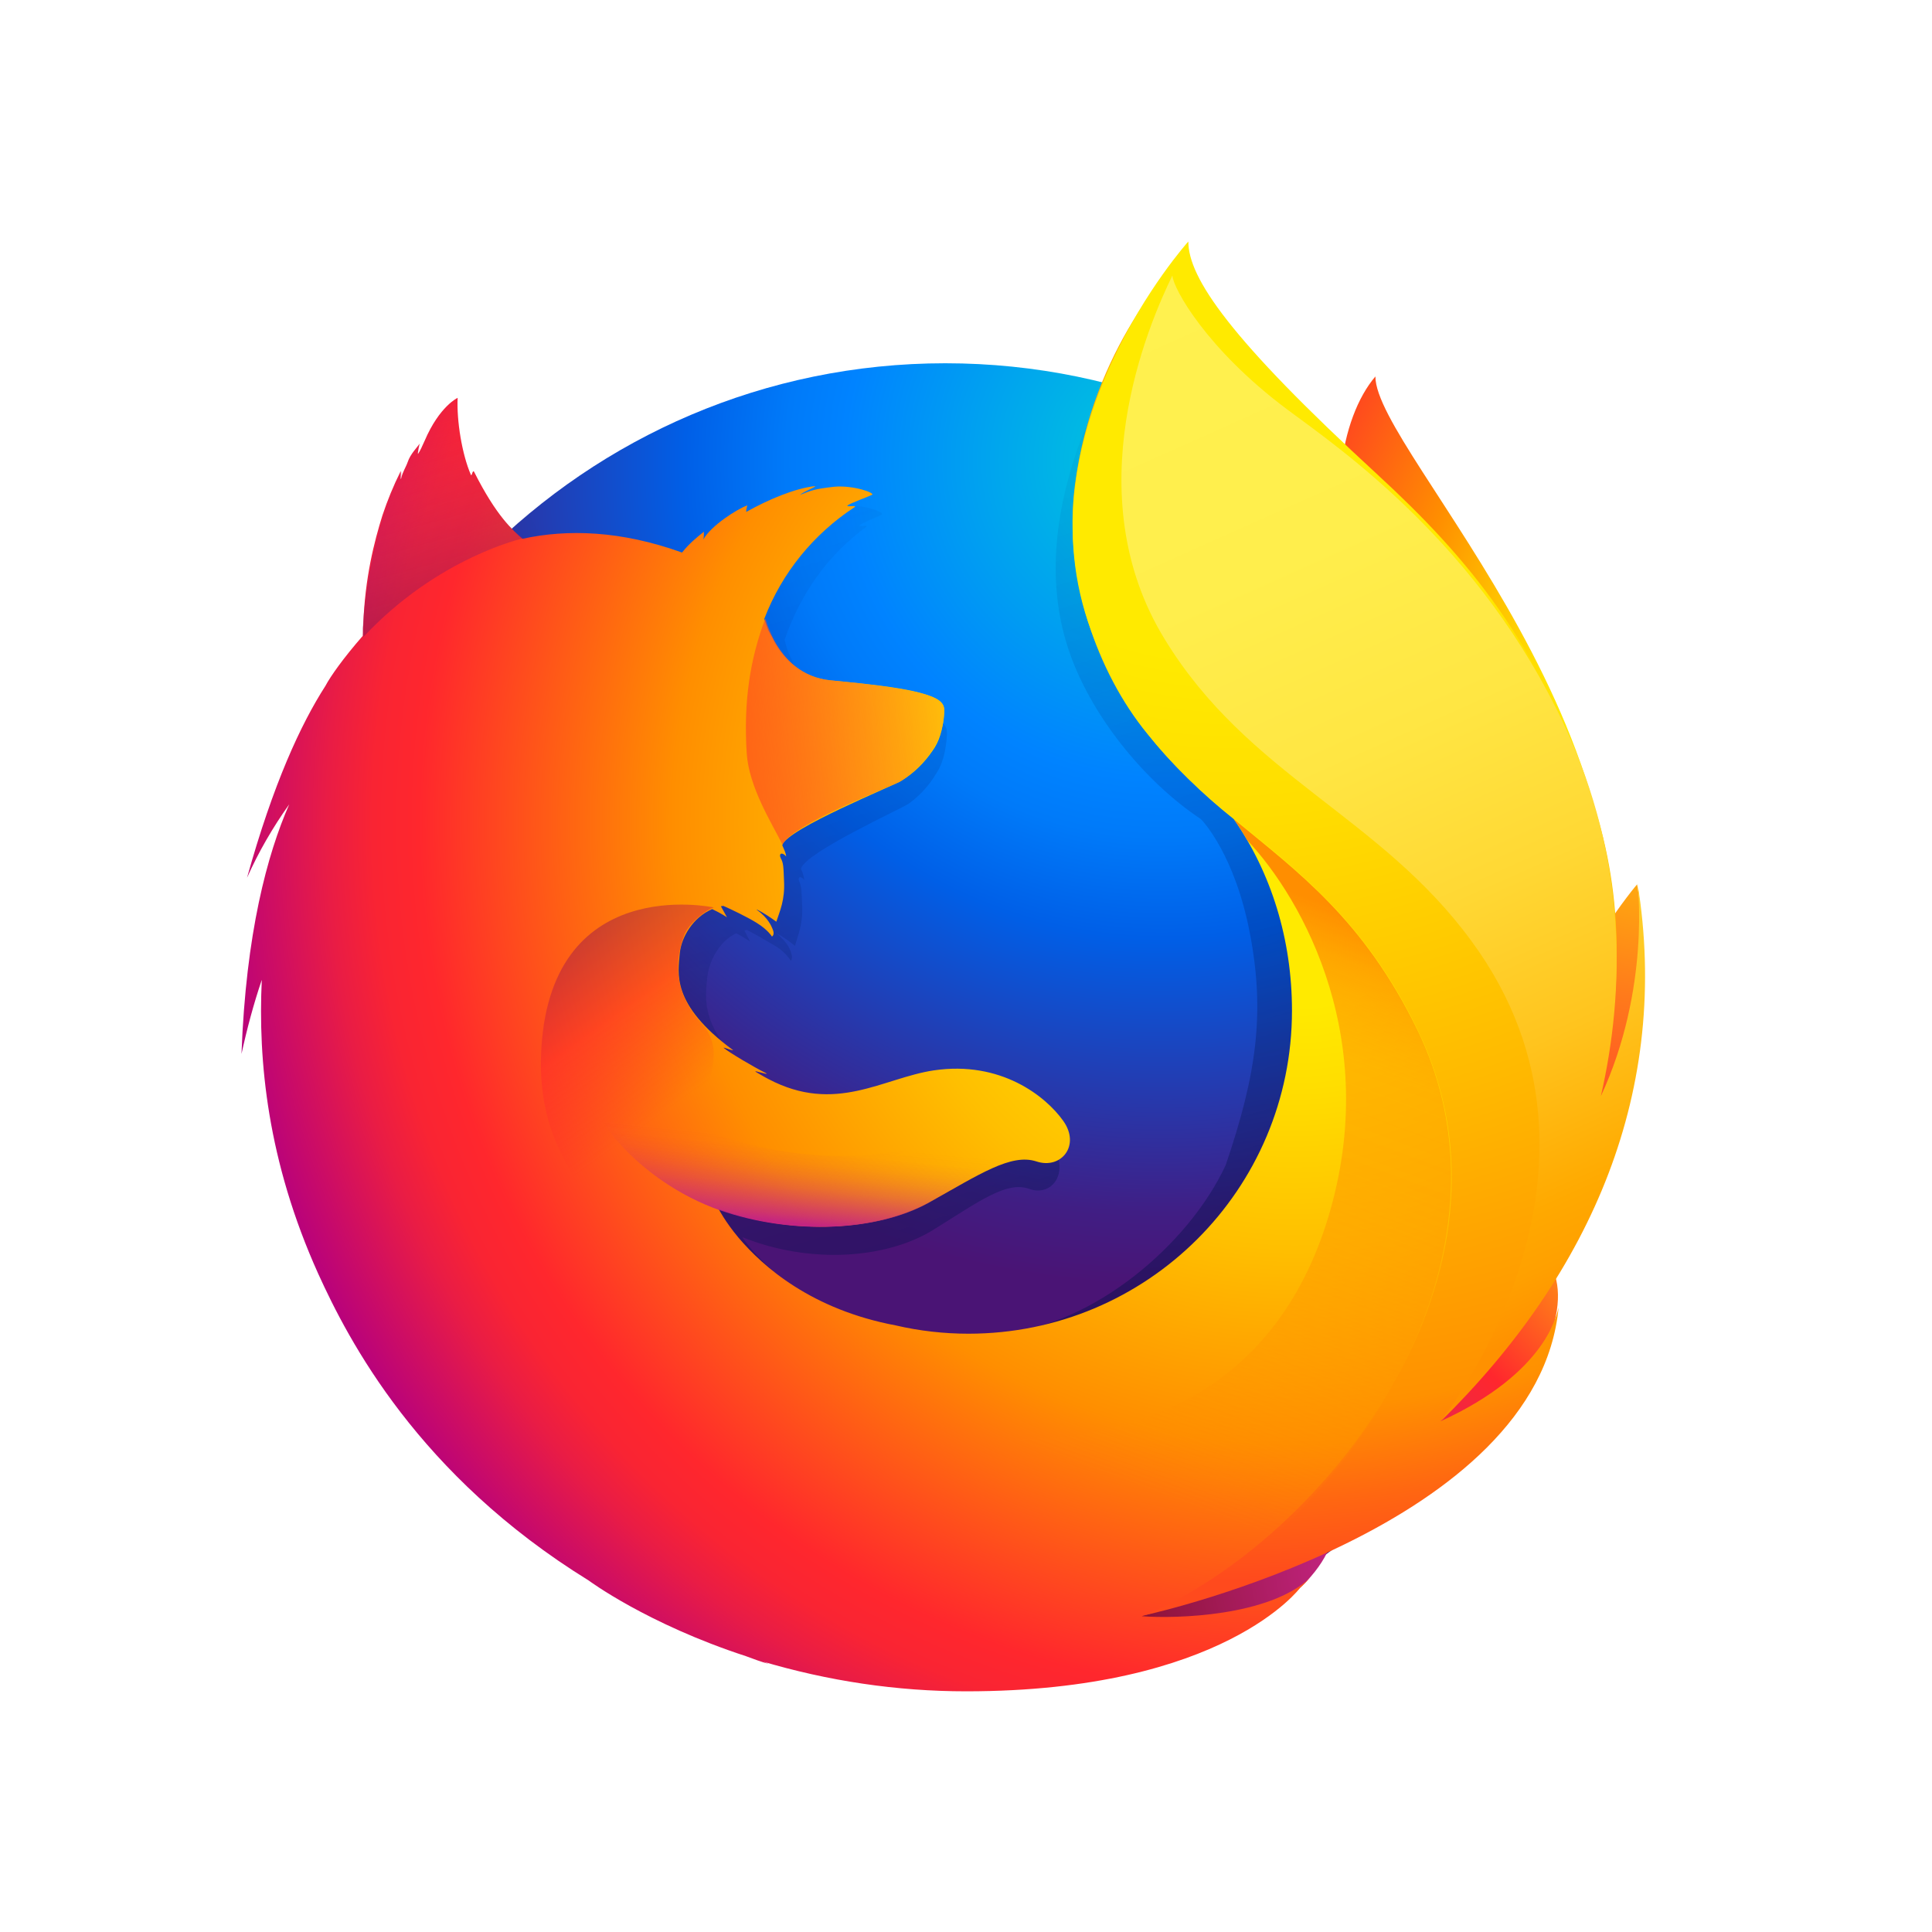 <svg width="40" height="40" viewBox="0 0 40 40" fill="none" xmlns="http://www.w3.org/2000/svg">
<path d="M28.476 7.794C27.749 8.646 27.408 10.554 28.146 12.496C28.884 14.438 30.02 14.018 30.724 15.994C31.656 18.606 31.224 22.116 31.224 22.116C31.224 22.116 32.349 25.364 33.132 21.911C34.87 15.426 28.476 9.395 28.476 7.794Z" fill="url(#paint0_radial_302_19)"/>
<path d="M19.571 34.722C27.056 34.722 33.109 28.635 33.109 21.116C33.109 13.598 27.044 7.521 19.571 7.521C12.098 7.521 6.045 13.609 6.045 21.116C6.033 28.635 12.098 34.722 19.571 34.722Z" fill="url(#paint1_radial_302_19)"/>
<path d="M29.714 29.509C29.418 29.714 29.112 29.895 28.794 30.066C29.214 29.441 29.611 28.805 29.963 28.146C30.247 27.828 30.52 27.522 30.736 27.181C30.838 27.011 30.963 26.817 31.088 26.579C31.849 25.205 32.689 22.99 32.712 20.719V20.548C32.712 19.98 32.655 19.401 32.542 18.845C32.553 18.89 32.553 18.936 32.564 18.981C32.553 18.947 32.553 18.913 32.542 18.879C32.553 18.936 32.564 19.004 32.576 19.06C32.735 20.378 32.621 21.661 32.065 22.615C32.053 22.627 32.042 22.638 32.042 22.661C32.326 21.218 32.428 19.628 32.11 18.038C32.11 18.038 31.985 17.266 31.031 14.915C30.486 13.563 29.509 12.45 28.657 11.644C27.908 10.713 27.215 10.088 26.84 9.691C26.056 8.861 25.727 8.237 25.591 7.839C25.477 7.783 23.967 6.317 23.853 6.261C23.195 7.283 21.139 10.463 22.116 13.427C22.558 14.779 23.683 16.176 24.864 16.959C24.921 17.016 25.568 17.72 25.875 19.31C26.193 20.957 26.023 22.229 25.375 24.126C24.603 25.784 22.627 27.431 20.775 27.601C16.823 27.965 15.369 25.614 15.369 25.614C16.778 26.181 18.345 26.056 19.299 25.477C20.253 24.887 20.832 24.444 21.309 24.614C21.775 24.785 22.138 24.285 21.809 23.762C21.286 22.956 20.332 22.547 19.39 22.706C18.436 22.865 17.55 23.626 16.301 22.888C16.221 22.842 16.142 22.786 16.062 22.729C15.983 22.672 16.335 22.808 16.244 22.752C16.005 22.615 15.562 22.331 15.46 22.229C15.437 22.206 15.653 22.297 15.63 22.274C14.461 21.309 14.608 20.65 14.642 20.241C14.677 19.912 14.881 19.492 15.244 19.322C15.415 19.413 15.528 19.492 15.528 19.492C15.528 19.492 15.449 19.344 15.415 19.265C15.426 19.253 15.437 19.265 15.46 19.253C15.608 19.322 15.914 19.503 16.085 19.605C16.301 19.753 16.369 19.89 16.369 19.89C16.369 19.89 16.425 19.855 16.38 19.73C16.369 19.674 16.301 19.503 16.085 19.333H16.096C16.221 19.401 16.346 19.492 16.46 19.583C16.516 19.367 16.63 19.14 16.607 18.731C16.596 18.447 16.596 18.368 16.55 18.254C16.505 18.163 16.573 18.118 16.653 18.22C16.641 18.14 16.619 18.061 16.584 17.993V17.981C16.687 17.641 18.663 16.744 18.811 16.641C19.049 16.471 19.242 16.255 19.39 16.005C19.503 15.835 19.583 15.585 19.606 15.21C19.617 14.938 19.492 14.756 17.482 14.552C16.937 14.495 16.607 14.097 16.425 13.734C16.391 13.654 16.357 13.586 16.323 13.507C16.289 13.427 16.267 13.336 16.244 13.245C16.573 12.303 17.118 11.508 17.936 10.906C17.982 10.86 17.754 10.917 17.8 10.872C17.857 10.826 18.186 10.69 18.254 10.656C18.334 10.622 17.925 10.44 17.561 10.486C17.198 10.531 17.118 10.576 16.914 10.656C16.993 10.576 17.255 10.463 17.198 10.474C16.8 10.531 16.312 10.77 15.892 11.031C15.892 10.985 15.903 10.94 15.914 10.895C15.721 10.974 15.233 11.315 15.097 11.599C15.108 11.542 15.108 11.485 15.108 11.428C14.96 11.553 14.824 11.69 14.71 11.848L14.642 11.871C13.507 11.417 12.496 11.383 11.655 11.587C11.474 11.405 11.383 11.542 10.951 10.611C10.917 10.554 10.974 10.667 10.951 10.611C10.883 10.429 10.997 10.849 10.951 10.611C10.247 11.178 9.316 11.814 8.862 12.257C8.862 12.28 9.384 12.11 8.862 12.257C8.68 12.314 8.691 12.416 8.668 13.404C8.657 13.484 8.668 13.563 8.657 13.632C8.294 14.086 8.055 14.472 7.964 14.677C7.499 15.472 6.988 16.721 6.499 18.686C6.715 18.152 6.976 17.641 7.283 17.152C6.874 18.197 6.476 19.844 6.397 22.365C6.499 21.843 6.624 21.332 6.783 20.821C6.681 22.922 7.044 25.012 7.839 26.954C8.123 27.646 8.589 28.703 9.395 29.861C11.917 32.508 15.46 34.154 19.39 34.154C23.49 34.154 27.181 32.36 29.714 29.509Z" fill="url(#paint2_linear_302_19)"/>
<path d="M26.67 31.428C31.633 30.849 33.836 25.738 31.008 25.636C28.464 25.557 24.319 31.701 26.67 31.428Z" fill="url(#paint3_radial_302_19)"/>
<path d="M31.372 24.591C34.79 22.604 33.893 18.311 33.893 18.311C33.893 18.311 32.576 19.844 31.678 22.286C30.804 24.705 29.316 25.795 31.372 24.591Z" fill="url(#paint4_radial_302_19)"/>
<path d="M20.526 33.973C25.296 35.495 29.384 31.735 26.863 30.486C24.569 29.361 18.265 33.257 20.526 33.973Z" fill="url(#paint5_radial_302_19)"/>
<path d="M31.735 26.42C31.849 26.261 32.008 25.738 32.144 25.5C32.984 24.137 32.996 23.058 32.996 23.035C33.507 20.503 33.462 19.458 33.144 17.55C32.894 16.005 31.792 13.791 30.838 12.734C29.861 11.633 30.543 11.996 29.6 11.19C28.771 10.27 27.953 9.35 27.522 8.986C24.342 6.329 24.41 5.761 24.478 5.67C24.466 5.681 24.455 5.693 24.432 5.716C24.398 5.568 24.364 5.443 24.364 5.443C24.364 5.443 22.615 7.169 22.252 10.065C22.013 11.951 22.718 13.927 23.751 15.188C24.285 15.846 24.887 16.437 25.545 16.959C26.318 18.072 26.749 19.447 26.749 20.923C26.749 24.625 23.751 27.613 20.049 27.613C19.549 27.613 19.038 27.556 18.549 27.442C16.8 27.113 15.801 26.227 15.29 25.625C15.006 25.284 14.881 25.034 14.881 25.034C16.448 25.591 18.174 25.477 19.231 24.898C20.287 24.308 20.934 23.876 21.457 24.046C21.968 24.217 22.377 23.717 22.013 23.206C21.65 22.695 20.719 21.956 19.333 22.161C18.277 22.32 17.3 23.07 15.914 22.343C15.823 22.297 15.733 22.241 15.653 22.195C15.562 22.138 15.948 22.274 15.858 22.218C15.585 22.081 15.108 21.797 14.983 21.695C14.96 21.673 15.188 21.763 15.176 21.741C13.881 20.787 14.04 20.139 14.075 19.73C14.109 19.401 14.347 18.992 14.745 18.822C14.938 18.913 15.051 18.992 15.051 18.992C15.051 18.992 14.972 18.845 14.926 18.765C14.938 18.754 14.96 18.765 14.972 18.754C15.131 18.822 15.483 18.992 15.665 19.106C15.903 19.253 15.982 19.39 15.982 19.39C15.982 19.39 16.051 19.356 15.994 19.231C15.971 19.174 15.903 19.004 15.665 18.833H15.676C15.812 18.901 15.948 18.992 16.073 19.083C16.142 18.867 16.255 18.64 16.232 18.231C16.221 17.947 16.221 17.868 16.164 17.766C16.119 17.675 16.187 17.629 16.278 17.732C16.267 17.652 16.232 17.584 16.198 17.504V17.493C16.312 17.152 18.504 16.267 18.663 16.164C18.924 16.005 19.14 15.79 19.31 15.54C19.435 15.369 19.526 15.119 19.549 14.745C19.56 14.574 19.503 14.449 18.924 14.313C18.572 14.233 18.038 14.165 17.198 14.086C16.596 14.029 16.232 13.643 16.028 13.28C15.994 13.2 15.948 13.132 15.914 13.064C15.88 12.984 15.846 12.893 15.823 12.814C16.187 11.86 16.846 11.053 17.698 10.497C17.743 10.451 17.504 10.508 17.55 10.463C17.607 10.418 17.981 10.281 18.05 10.247C18.14 10.213 17.686 10.043 17.277 10.077C16.868 10.122 16.789 10.156 16.562 10.247C16.653 10.168 16.937 10.065 16.868 10.065C16.46 10.111 15.914 10.338 15.449 10.599C15.449 10.554 15.46 10.508 15.472 10.463C15.256 10.542 14.722 10.883 14.563 11.167C14.574 11.11 14.574 11.053 14.574 11.008C14.415 11.133 14.256 11.269 14.131 11.428L14.12 11.44C12.859 10.985 11.746 10.951 10.815 11.156C10.611 10.974 10.281 10.69 9.816 9.77C9.781 9.713 9.77 9.884 9.747 9.827C9.566 9.407 9.452 8.714 9.475 8.237C9.475 8.237 9.1 8.407 8.793 9.123C8.737 9.248 8.702 9.327 8.657 9.395C8.634 9.418 8.691 9.157 8.691 9.18C8.634 9.27 8.498 9.395 8.441 9.566C8.396 9.691 8.339 9.759 8.305 9.906L8.294 9.918C8.294 9.872 8.305 9.736 8.294 9.759C8.146 10.054 8.021 10.361 7.919 10.667C7.748 11.213 7.555 11.962 7.521 12.939C7.51 13.007 7.521 13.098 7.51 13.166C7.112 13.62 6.84 14.006 6.738 14.2C6.227 14.995 5.659 16.221 5.114 18.174C5.352 17.641 5.647 17.13 5.988 16.653C5.534 17.686 5.091 19.322 5 21.82C5.114 21.298 5.25 20.787 5.42 20.287C5.341 21.956 5.534 24.035 6.59 26.375C7.215 27.749 8.657 30.543 12.189 32.723C12.189 32.723 13.393 33.62 15.449 34.291C15.596 34.347 15.755 34.404 15.914 34.45C15.869 34.427 15.812 34.404 15.767 34.393C17.141 34.802 18.561 35.017 20.003 35.017C25.341 35.017 26.92 32.871 26.92 32.871L26.908 32.882C26.988 32.814 27.056 32.735 27.124 32.666C26.284 33.462 24.353 33.518 23.637 33.462C24.864 33.098 25.67 32.791 27.238 32.201C27.419 32.133 27.613 32.053 27.805 31.962L27.862 31.928C27.896 31.905 27.942 31.894 27.976 31.872C28.737 31.508 29.464 31.065 30.122 30.531C31.701 29.271 32.042 28.044 32.224 27.238C32.201 27.317 32.121 27.499 32.065 27.613C31.656 28.476 30.758 29.021 29.782 29.475C30.247 28.862 30.679 28.226 31.076 27.567C31.395 27.249 31.485 26.749 31.735 26.42Z" fill="url(#paint6_radial_302_19)"/>
<path d="M29.816 29.43C30.463 28.726 31.031 27.908 31.474 26.988C32.598 24.625 34.336 20.684 32.973 16.584C31.894 13.336 30.406 11.565 28.521 9.827C25.455 7.01 24.603 5.75 24.603 5C24.603 5 21.059 8.941 22.593 13.064C24.126 17.186 27.272 17.027 29.35 21.32C31.803 26.375 27.374 31.894 23.706 33.439C23.933 33.393 31.849 31.599 32.269 27.067C32.246 27.147 32.065 28.407 29.816 29.43Z" fill="url(#paint7_radial_302_19)"/>
<path d="M19.549 14.745C19.56 14.472 19.424 14.302 17.209 14.086C16.301 14.006 15.948 13.166 15.846 12.803C15.528 13.643 15.392 14.529 15.46 15.596C15.506 16.301 15.983 17.05 16.198 17.482C16.198 17.482 16.244 17.414 16.267 17.391C16.687 16.948 18.459 16.278 18.629 16.187C18.822 16.073 19.526 15.562 19.549 14.745Z" fill="url(#paint8_linear_302_19)"/>
<path d="M9.815 9.77C9.781 9.713 9.77 9.884 9.747 9.827C9.566 9.407 9.452 8.725 9.486 8.237C9.486 8.237 9.111 8.407 8.805 9.123C8.748 9.248 8.714 9.327 8.668 9.395C8.646 9.418 8.702 9.157 8.702 9.18C8.646 9.27 8.509 9.395 8.453 9.554C8.407 9.679 8.35 9.759 8.316 9.918C8.305 9.963 8.328 9.725 8.316 9.759C7.589 11.156 7.453 13.268 7.533 13.177C9.077 11.53 10.838 11.144 10.838 11.144C10.622 11.008 10.213 10.599 9.815 9.77Z" fill="url(#paint9_linear_302_19)"/>
<path d="M15.653 26.965C13.529 26.056 11.11 24.773 11.201 21.866C11.326 18.038 14.779 18.788 14.779 18.788C14.654 18.822 14.302 19.072 14.177 19.333C14.052 19.662 13.813 20.412 14.529 21.196C15.665 22.422 12.2 24.103 17.538 27.283C17.675 27.351 16.289 27.238 15.653 26.965Z" fill="url(#paint10_linear_302_19)"/>
<path d="M14.904 25.057C16.414 25.579 18.163 25.489 19.219 24.909C19.924 24.512 20.832 23.887 21.377 24.046C20.9 23.853 20.537 23.762 20.094 23.751C20.015 23.751 19.935 23.751 19.855 23.74C19.696 23.74 19.537 23.751 19.378 23.762C19.106 23.785 18.811 23.955 18.538 23.933C18.527 23.933 18.799 23.819 18.776 23.819C18.629 23.853 18.47 23.853 18.311 23.876C18.209 23.887 18.118 23.899 18.004 23.91C14.858 24.171 12.212 22.206 12.212 22.206C11.985 22.956 13.223 24.466 14.904 25.057Z" fill="url(#paint11_linear_302_19)"/>
<path d="M29.805 29.452C32.984 26.329 34.586 22.547 33.904 18.288C33.904 18.288 34.177 20.469 33.144 22.695C33.643 20.514 33.7 17.811 32.383 15.006C30.634 11.269 27.749 9.293 26.647 8.475C24.978 7.226 24.285 5.965 24.273 5.704C23.774 6.726 22.263 10.224 24.114 13.234C25.841 16.062 28.567 16.891 30.463 19.481C33.984 24.262 29.805 29.452 29.805 29.452Z" fill="url(#paint12_linear_302_19)"/>
<path d="M29.35 21.332C28.237 19.038 26.852 18.038 25.545 16.959C25.693 17.175 25.738 17.243 25.818 17.391C26.976 18.617 28.669 21.616 27.442 25.386C25.114 32.473 15.823 29.134 14.847 28.203C15.244 32.303 22.104 34.268 26.579 31.61C29.112 29.18 31.167 25.091 29.35 21.332Z" fill="url(#paint13_linear_302_19)"/>
<defs>
<radialGradient id="paint0_radial_302_19" cx="0" cy="0" r="1" gradientUnits="userSpaceOnUse" gradientTransform="translate(33.522 14.269) rotate(2.26) scale(10.459 15.416)">
<stop offset="0.1" stop-color="#FFEA00"/>
<stop offset="0.17" stop-color="#FFDE00"/>
<stop offset="0.28" stop-color="#FFBF00"/>
<stop offset="0.43" stop-color="#FF8E00"/>
<stop offset="0.77" stop-color="#FF272D"/>
<stop offset="0.87" stop-color="#E0255A"/>
<stop offset="0.95" stop-color="#CC2477"/>
<stop offset="1" stop-color="#C42482"/>
</radialGradient>
<radialGradient id="paint1_radial_302_19" cx="0" cy="0" r="1" gradientUnits="userSpaceOnUse" gradientTransform="translate(24.024 9.642) scale(29.681)">
<stop stop-color="#00CCDA"/>
<stop offset="0.22" stop-color="#0083FF"/>
<stop offset="0.26" stop-color="#007AF9"/>
<stop offset="0.33" stop-color="#005FE7"/>
<stop offset="0.44" stop-color="#2639AD"/>
<stop offset="0.52" stop-color="#401E84"/>
<stop offset="0.57" stop-color="#4A1475"/>
</radialGradient>
<linearGradient id="paint2_linear_302_19" x1="21.484" y1="27.236" x2="15.646" y2="8.138" gradientUnits="userSpaceOnUse">
<stop stop-color="#000F43" stop-opacity="0.4"/>
<stop offset="0.48" stop-color="#001962" stop-opacity="0.17"/>
<stop offset="1" stop-color="#002079" stop-opacity="0"/>
</linearGradient>
<radialGradient id="paint3_radial_302_19" cx="0" cy="0" r="1" gradientUnits="userSpaceOnUse" gradientTransform="translate(34.439 24.968) rotate(5.617) scale(9.978)">
<stop stop-color="#FFEA00"/>
<stop offset="0.5" stop-color="#FF272D"/>
<stop offset="1" stop-color="#C42482"/>
</radialGradient>
<radialGradient id="paint4_radial_302_19" cx="0" cy="0" r="1" gradientUnits="userSpaceOnUse" gradientTransform="translate(34.477 15.358) rotate(5.617) scale(16.662)">
<stop stop-color="#FFE900"/>
<stop offset="0.16" stop-color="#FFAF0E"/>
<stop offset="0.32" stop-color="#FF7A1B"/>
<stop offset="0.47" stop-color="#FF4E26"/>
<stop offset="0.62" stop-color="#FF2C2E"/>
<stop offset="0.76" stop-color="#FF1434"/>
<stop offset="0.89" stop-color="#FF0538"/>
<stop offset="1" stop-color="#FF0039"/>
</radialGradient>
<radialGradient id="paint5_radial_302_19" cx="0" cy="0" r="1" gradientUnits="userSpaceOnUse" gradientTransform="translate(35.31 30.96) rotate(5.617) scale(15.289)">
<stop stop-color="#FF272D"/>
<stop offset="0.5" stop-color="#C42482"/>
<stop offset="0.99" stop-color="#620700"/>
</radialGradient>
<radialGradient id="paint6_radial_302_19" cx="0" cy="0" r="1" gradientUnits="userSpaceOnUse" gradientTransform="translate(26.8 17.017) scale(23.855)">
<stop offset="0.16" stop-color="#FFEA00"/>
<stop offset="0.23" stop-color="#FFDE00"/>
<stop offset="0.37" stop-color="#FFBF00"/>
<stop offset="0.54" stop-color="#FF8E00"/>
<stop offset="0.76" stop-color="#FF272D"/>
<stop offset="0.8" stop-color="#F92433"/>
<stop offset="0.84" stop-color="#E91C45"/>
<stop offset="0.89" stop-color="#CF0E62"/>
<stop offset="0.94" stop-color="#B5007F"/>
</radialGradient>
<radialGradient id="paint7_radial_302_19" cx="0" cy="0" r="1" gradientUnits="userSpaceOnUse" gradientTransform="translate(25.432 5.954) scale(27.187)">
<stop offset="0.28" stop-color="#FFEA00"/>
<stop offset="0.4" stop-color="#FFDD00"/>
<stop offset="0.63" stop-color="#FFBA00"/>
<stop offset="0.86" stop-color="#FF9100"/>
<stop offset="0.93" stop-color="#FF6711"/>
<stop offset="0.99" stop-color="#FF4A1D"/>
</radialGradient>
<linearGradient id="paint8_linear_302_19" x1="9.52" y1="16.135" x2="21.23" y2="14.347" gradientUnits="userSpaceOnUse">
<stop stop-color="#C42482" stop-opacity="0.5"/>
<stop offset="0.47" stop-color="#FF272D" stop-opacity="0.5"/>
<stop offset="0.49" stop-color="#FF2C2C" stop-opacity="0.51"/>
<stop offset="0.68" stop-color="#FF7A1A" stop-opacity="0.72"/>
<stop offset="0.83" stop-color="#FFB20D" stop-opacity="0.87"/>
<stop offset="0.94" stop-color="#FFD605" stop-opacity="0.96"/>
<stop offset="1" stop-color="#FFE302"/>
</linearGradient>
<linearGradient id="paint9_linear_302_19" x1="9.431" y1="13.064" x2="8.21" y2="8.676" gradientUnits="userSpaceOnUse">
<stop stop-color="#891551" stop-opacity="0.6"/>
<stop offset="1" stop-color="#C42482" stop-opacity="0"/>
</linearGradient>
<linearGradient id="paint10_linear_302_19" x1="11.661" y1="19.232" x2="14.176" y2="22.745" gradientUnits="userSpaceOnUse">
<stop offset="0.01" stop-color="#891551" stop-opacity="0.5"/>
<stop offset="0.48" stop-color="#FF272D" stop-opacity="0.5"/>
<stop offset="1" stop-color="#FF272D" stop-opacity="0"/>
</linearGradient>
<linearGradient id="paint11_linear_302_19" x1="16.562" y1="25.349" x2="16.793" y2="23.092" gradientUnits="userSpaceOnUse">
<stop stop-color="#C42482"/>
<stop offset="0.08" stop-color="#C42482" stop-opacity="0.81"/>
<stop offset="0.21" stop-color="#C42482" stop-opacity="0.57"/>
<stop offset="0.33" stop-color="#C42482" stop-opacity="0.36"/>
<stop offset="0.45" stop-color="#C42482" stop-opacity="0.2"/>
<stop offset="0.56" stop-color="#C42482" stop-opacity="0.09"/>
<stop offset="0.67" stop-color="#C42482" stop-opacity="0.02"/>
<stop offset="0.77" stop-color="#C42482" stop-opacity="0"/>
</linearGradient>
<linearGradient id="paint12_linear_302_19" x1="23.909" y1="6.103" x2="33.231" y2="26.948" gradientUnits="userSpaceOnUse">
<stop stop-color="#FFF14F"/>
<stop offset="0.27" stop-color="#FFEE4C"/>
<stop offset="0.45" stop-color="#FFE643"/>
<stop offset="0.61" stop-color="#FFD834"/>
<stop offset="0.76" stop-color="#FFC41E"/>
<stop offset="0.89" stop-color="#FFAB02"/>
<stop offset="0.9" stop-color="#FFA900"/>
<stop offset="0.95" stop-color="#FFA000"/>
<stop offset="1" stop-color="#FF9100"/>
</linearGradient>
<linearGradient id="paint13_linear_302_19" x1="25.76" y1="18.092" x2="21.345" y2="29.948" gradientUnits="userSpaceOnUse">
<stop stop-color="#FF8E00"/>
<stop offset="0.04" stop-color="#FF8E00" stop-opacity="0.86"/>
<stop offset="0.08" stop-color="#FF8E00" stop-opacity="0.73"/>
<stop offset="0.13" stop-color="#FF8E00" stop-opacity="0.63"/>
<stop offset="0.18" stop-color="#FF8E00" stop-opacity="0.56"/>
<stop offset="0.23" stop-color="#FF8E00" stop-opacity="0.51"/>
<stop offset="0.28" stop-color="#FF8E00" stop-opacity="0.5"/>
<stop offset="0.39" stop-color="#FF8E00" stop-opacity="0.48"/>
<stop offset="0.52" stop-color="#FF8E00" stop-opacity="0.42"/>
<stop offset="0.68" stop-color="#FF8E00" stop-opacity="0.31"/>
<stop offset="0.84" stop-color="#FF8E00" stop-opacity="0.17"/>
<stop offset="1" stop-color="#FF8E00" stop-opacity="0"/>
</linearGradient>
</defs>
</svg>
